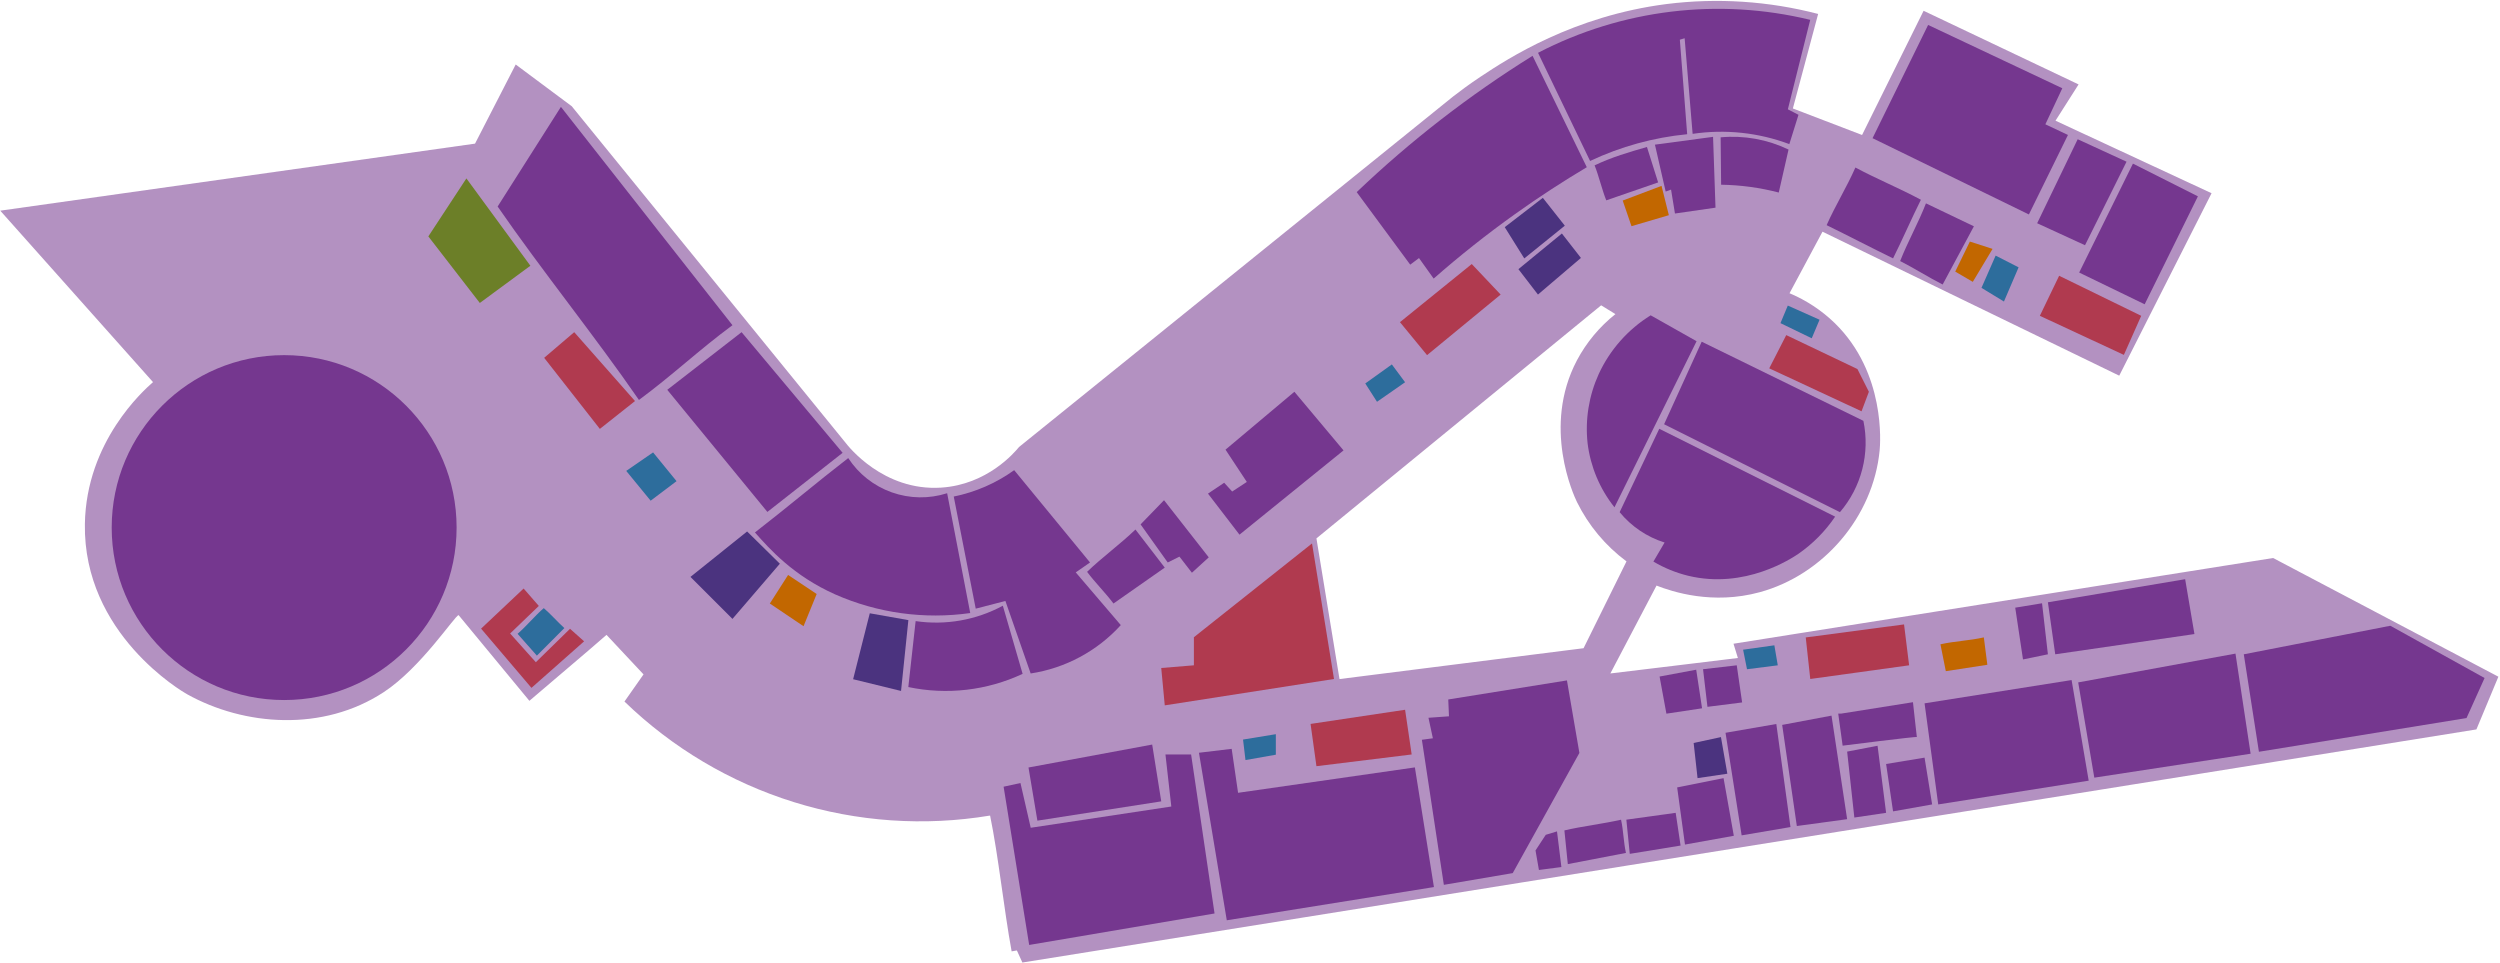 <svg width="1300" height="501" viewBox="0 0 1300 501" fill="none" xmlns="http://www.w3.org/2000/svg">
<g id="SirIanWoodLevel3">
<g id="_3rd_Floor">
<path id="Vector" opacity="0.55" d="M870.91 346.151L837.387 350.197L861.389 304.503C869.506 307.685 890.55 314.656 915.108 307.934C948.058 298.92 974.02 268.928 977.418 234.209C977.734 230.886 980.741 193.932 953.981 167.92C947.197 161.365 939.252 156.131 930.553 152.484L947.701 120.481L1102 195.345L1150.01 100.476L1068.86 62.757L1080.86 43.898L1000.27 5.607L968.271 70.193L932.289 56.402C936.676 40.018 941.057 23.635 945.432 7.252C919.709 0.542 892.942 -1.204 866.565 2.109C818.121 8.315 784.141 30.406 769.984 39.827C763.911 43.865 759.051 47.504 755.694 50.112L529.916 232.423C527.515 235.347 513.367 252.038 489.34 253.567C459.323 255.478 441.013 231.966 439.617 230.138L297.318 55.255L268.165 33.538C261.12 47.252 254.072 60.968 247.021 74.688L0.132 109.548L79.573 198.701C74.589 203.046 44.846 229.607 44.14 272.426C43.184 329.751 95.118 359.801 97.311 361.014C126.937 377.489 167.854 380.746 199.616 359.868C218.898 347.19 236.57 320.056 238.472 319.865L275.285 364.429C288.079 353.396 303.59 340.485 315.387 330.133C321.812 336.979 328.229 343.828 334.637 350.679C331.314 355.376 328.01 360.084 324.726 364.803C349.565 388.874 379.708 406.778 412.729 417.075C445.75 427.372 480.727 429.775 514.846 424.089C519.249 445.556 521.957 472.275 526.045 494.706L528.778 494.233C529.725 496.326 530.678 498.42 531.636 500.514L1287.73 379.3C1291.55 370.156 1295.36 361.017 1299.16 351.884C1260.11 331.308 1221.07 310.734 1182.02 290.164L901.417 334.736C902.175 337.212 902.937 339.688 903.701 342.163L870.91 346.151ZM696.542 353.113C692.548 328.743 688.549 304.359 684.545 279.961L832.593 158.764L840.021 163.334C831.775 169.874 824.968 178.045 820.023 187.336C801.746 221.98 818.42 257.771 820.023 261.061C826.037 273.247 834.865 283.827 845.778 291.925L823.454 337.071L696.542 353.113Z" fill="#75378F"/>
</g>
<g id="Reception">
<path id="Vector_2" d="M242.526 92.774L222.737 122.932L249.505 157.543L275.8 138.185L242.526 92.774Z" fill="#6C7F28"/>
</g>
<g id="N309">
<path id="Vector_3" d="M258.769 107.388C281.923 140.919 309.098 174.442 332.253 207.973C349.808 195.02 363.333 182.068 380.879 169.108L291.677 55.571L258.769 107.388Z" fill="#75378F"/>
</g>
<g id="N310">
<path id="Vector_4" d="M346.975 202.705L399.041 266.203L438.163 235.464L385.623 172.73L346.975 202.705Z" fill="#75378F"/>
</g>
<g id="Main Atrium">
<path id="Vector_5" d="M147.757 364.022C197.284 364.022 237.434 323.872 237.434 274.345C237.434 224.818 197.284 184.669 147.757 184.669C98.23 184.669 58.081 224.818 58.081 274.345C58.081 323.872 98.23 364.022 147.757 364.022Z" fill="#75378F"/>
</g>
<g id="N311">
<path id="Vector_6" d="M392.569 276.871C400.237 285.553 412.583 299.402 434.225 309.064C456.287 318.811 480.64 322.179 504.519 318.785C500.515 298.015 496.513 277.245 492.514 256.475C483.122 259.48 473.003 259.32 463.711 256.018C454.42 252.716 446.468 246.455 441.079 238.197C424.314 251.158 409.334 263.902 392.569 276.871Z" fill="#75378F"/>
</g>
<g id="N318">
<path id="Vector_7" d="M535.948 350.214L522.805 312.495L507.377 316.5C503.567 297.07 499.756 277.638 495.945 258.203C507.275 255.91 517.989 251.234 527.374 244.486L566.813 292.49L559.385 297.641L582.814 325.057C570.542 338.571 553.994 347.451 535.948 350.205V350.214Z" fill="#75378F"/>
</g>
<g id="N317">
<path id="Vector_8" d="M476.13 322.972C474.856 334.404 473.588 345.835 472.325 357.267C492.357 361.49 513.218 359.081 531.761 350.405C528.327 338.591 524.898 326.78 521.475 314.971C507.621 322.466 491.713 325.272 476.13 322.972Z" fill="#75378F"/>
</g>
<g id="N318a">
<path id="Vector_9" d="M565.284 297.35C569.222 302.684 575.071 308.499 579 313.833L605.677 295.157C600.593 288.56 595.511 281.958 590.432 275.35C582.689 282.844 573.035 289.856 565.284 297.35Z" fill="#75378F"/>
</g>
<g id="N319">
<path id="Vector_10" d="M593.099 272.684L607.222 292.49L613.32 289.449L619.792 297.824L628.557 289.823C620.803 279.92 613.049 270.014 605.295 260.105L593.099 272.684Z" fill="#75378F"/>
</g>
<g id="N320">
<path id="Vector_11" d="M628.15 256.682L644.534 278.026L698.635 234.209L673.08 203.719L637.264 233.819L648.347 250.609L640.728 255.594L636.574 251.025L628.15 256.682Z" fill="#75378F"/>
</g>
<g id="N325">
<path id="Vector_12" d="M705.481 99.894L733.313 137.621L737.882 134.198L745.501 144.865C759.029 132.987 773.145 121.796 787.797 111.334C800.707 102.112 813.236 94.028 825.133 86.95C815.717 67.642 806.318 48.337 796.935 29.035C764.104 49.46 733.458 73.204 705.481 99.894Z" fill="#75378F"/>
</g>
<g id="N328">
<path id="Vector_13" d="M799.793 27.506C808.816 46.238 817.833 64.97 826.844 83.702C842.751 76.203 859.829 71.498 877.332 69.794L873.519 20.644L876.011 19.888C877.407 36.465 878.791 53.037 880.165 69.603C897.109 67.09 914.413 68.926 930.453 74.937L935.214 59.7L929.689 56.842C933.566 41.334 937.443 25.825 941.32 10.317C893.616 -1.249 843.339 4.843 799.777 27.465L799.793 27.506Z" fill="#75378F"/>
</g>
<g id="N328a">
<path id="Vector_14" d="M829.187 85.986C831.214 90.913 833.233 99.279 835.26 104.181L862.228 94.859L856.412 76.432C846.925 79.165 838.259 81.666 829.187 85.986Z" fill="#75378F"/>
</g>
<g id="N328b">
<path id="Vector_15" d="M870.976 111.035L892.062 107.986L890.791 71.157L860.566 75.219L866.149 99.603L868.949 98.59C869.636 102.721 870.312 106.87 870.976 111.035Z" fill="#75378F"/>
</g>
<g id="N327">
<path id="Vector_16" d="M894.729 71.414C894.812 79.628 894.898 87.842 894.986 96.056C905.102 96.203 915.163 97.567 924.953 100.118L930.038 77.77C919.063 72.485 906.857 70.288 894.729 71.414Z" fill="#75378F"/>
</g>
<g id="N331">
<path id="Vector_17" d="M973.721 71.855C983.353 52.225 992.985 32.596 1002.62 12.967L1072.4 45.892C1069.46 52.145 1066.52 58.395 1063.59 64.643L1075.34 70.176C1068.57 83.951 1061.79 97.731 1055.02 111.517L973.721 71.855Z" fill="#75378F"/>
</g>
<g id="N334">
<path id="Vector_18" d="M1059.32 116.086L1080.4 72.403L1105.8 84.084L1084.2 127.518L1059.32 116.086Z" fill="#75378F"/>
</g>
<g id="N336">
<path id="Vector_19" d="M1081.17 141.725L1115.23 158.233C1124.45 139.523 1133.68 120.811 1142.91 102.096L1109.13 85.081L1081.17 141.725Z" fill="#75378F"/>
</g>
<g id="N329">
<path id="Vector_20" d="M949.844 117.083C960.935 122.5 973.297 128.939 984.389 134.355C989.216 124.702 994.043 113.527 998.869 103.873C987.521 97.775 976.18 93.206 964.807 87.108C960.262 97.443 954.422 106.756 949.844 117.083Z" fill="#75378F"/>
</g>
<g id="N332">
<path id="Vector_21" d="M988.077 135.751C995.106 139.307 1003.15 144.392 1010.18 147.947L1026.43 117.681L1001.5 105.743C997.391 116.277 992.223 125.25 988.077 135.751Z" fill="#75378F"/>
</g>
<g id="N339">
<path id="Vector_22" d="M839.522 263.794C831.888 254.202 827.052 242.687 825.548 230.521C824.211 218.192 826.22 205.731 831.364 194.447C837.18 181.864 846.563 171.265 858.348 163.965L882.225 177.432L839.522 263.794Z" fill="#75378F"/>
</g>
<g id="N340">
<path id="Vector_23" d="M865.327 220.609C871.846 206.303 878.365 191.994 884.884 177.682L968.961 218.831C970.696 227.154 970.498 235.763 968.384 243.997C966.269 252.232 962.294 259.871 956.764 266.328L865.327 220.609Z" fill="#75378F"/>
</g>
<g id="N341">
<path id="Vector_24" d="M842.214 266.328C848.301 273.752 856.424 279.239 865.584 282.113L859.769 292.016C865.384 295.349 871.463 297.832 877.805 299.385C907.44 306.589 931.807 290.247 935.214 287.954C942.699 282.75 949.158 276.207 954.264 268.654L862.818 222.96C855.961 237.4 849.093 251.855 842.214 266.328Z" fill="#75378F"/>
</g>
<g id="N346">
<path id="Vector_25" d="M539.446 426.739C537.901 417.528 536.358 408.314 534.818 399.098L599.139 387.168L603.849 416.711L539.446 426.739Z" fill="#75378F"/>
</g>
<g id="N345">
<path id="Vector_26" d="M521.875 409.084L530.639 407.173L535.973 430.436L609.083 419.386C608.07 410.364 607.054 401.347 606.034 392.335H619.377L631.565 475.008L535.167 491.375C530.736 463.942 526.305 436.512 521.875 409.084Z" fill="#75378F"/>
</g>
<g id="N344">
<path id="Vector_27" d="M623.456 391.43L640.471 389.394C641.579 397.015 642.686 404.637 643.794 412.258L735.739 399.048C739.062 419.796 742.363 440.538 745.642 461.275L637.929 478.547C633.115 449.514 628.291 420.474 623.456 391.43Z" fill="#75378F"/>
</g>
<g id="N342">
<path id="Vector_28" d="M739.378 384.675C743.183 409.821 746.991 434.966 750.801 460.112L786.617 454.014L821.286 391.529L814.814 353.811L753.094 363.723L753.468 372.479L742.801 373.244L745.094 383.911L739.378 384.675Z" fill="#75378F"/>
</g>
<g id="NS301a">
<path id="Vector_29" d="M813.485 431.815C814.075 437.315 814.665 443.837 815.263 449.336L845.487 443.521C844.216 437.763 844.216 432.006 842.945 426.249C833.515 428.4 822.848 429.613 813.485 431.815Z" fill="#75378F"/>
</g>
<g id="NS304">
<path id="Vector_30" d="M845.703 426.224C846.302 432.155 846.894 438.082 847.481 444.003L873.901 439.691L871.358 422.668L845.703 426.224Z" fill="#75378F"/>
</g>
<g id="NS303">
<path id="Vector_31" d="M803.798 434.1L798.464 442.225C799.057 445.614 799.649 449.001 800.242 452.385L811.923 450.865C811.159 444.684 810.397 438.503 809.638 432.322L803.798 434.1Z" fill="#75378F"/>
</g>
<g id="NS305">
<path id="Vector_32" d="M872.123 409.458L876.185 439.176L901.583 434.606L896.249 404.631L872.123 409.458Z" fill="#75378F"/>
</g>
<g id="NS311">
<path id="Vector_33" d="M897.271 381.045C900.04 398.824 902.835 416.606 905.654 434.39L931.051 430.07C928.592 412.202 926.136 394.338 923.682 376.475L897.271 381.045Z" fill="#75378F"/>
</g>
<g id="NS311a">
<path id="Vector_34" d="M926.731 376.949C929.273 394.479 931.813 412.006 934.35 429.53L960.511 425.974L952.386 372.122L926.731 376.949Z" fill="#75378F"/>
</g>
<g id="NS309">
<path id="Vector_35" d="M862.976 351.801C864.166 358.242 865.352 364.678 866.531 371.108L885.075 368.317C884.061 361.621 883.045 354.93 882.026 348.245L862.976 351.801Z" fill="#75378F"/>
</g>
<g id="NS310">
<path id="Vector_36" d="M885.582 347.996L887.875 367.553L905.903 365.268L903.111 345.96L885.582 347.996Z" fill="#75378F"/>
</g>
<g id="NS320">
<path id="Vector_37" d="M955.875 371.075L958.169 387.749C958.169 387.749 996.776 382.839 996.776 383.263C996.776 383.687 994.74 365.143 994.74 365.143L957.404 371.075" fill="#75378F"/>
</g>
<g id="NS321">
<path id="Vector_38" d="M964.258 425.127L960.511 390.832L976.33 387.791L980.775 422.668L964.258 425.127Z" fill="#75378F"/>
</g>
<g id="NS322">
<path id="Vector_39" d="M980.775 397.27L1000.77 393.972L1004.71 418.306L984.389 421.912L980.775 397.27Z" fill="#75378F"/>
</g>
<g id="NS323">
<path id="Vector_40" d="M1000.77 365.733L1007.88 418.306L1086.12 405.952L1077.23 353.628L1000.77 365.733Z" fill="#75378F"/>
</g>
<g id="NS324">
<path id="Vector_41" d="M1080.66 354.85L1089.04 404.382L1170.32 391.937L1162.45 339.87L1080.66 354.85Z" fill="#75378F"/>
</g>
<g id="NS326">
<path id="Vector_42" d="M1166.77 340.236L1174.64 390.923L1282.59 373.393L1291.98 352.565L1242.97 325.39L1166.77 340.236Z" fill="#75378F"/>
</g>
<g id="NS325">
<path id="Vector_43" d="M1064.91 313.193L1068.72 340.236L1141.11 329.71L1136.28 301.18L1064.91 313.193Z" fill="#75378F"/>
</g>
<g id="NS318">
<path id="Vector_44" d="M1047.92 315.985L1051.96 342.911L1064.91 340.236L1061.86 313.7L1047.92 315.985Z" fill="#75378F"/>
</g>
<g id="bathroom_3">
<path id="Vector_45" d="M880.697 386.345C881.367 392.438 882.042 398.53 882.724 404.623L898.218 402.338C897.11 395.991 896.003 389.641 894.895 383.288L880.697 386.345Z" fill="#4B337F"/>
</g>
<g id="bathroom_1">
<path id="Vector_46" d="M359.038 299.984L380.879 321.834C389.099 312.263 397.313 302.695 405.521 293.13L388.498 276.364L359.038 299.984Z" fill="#4B337F"/>
</g>
<g id="bathroom_2">
<path id="Vector_47" d="M443.621 353.196L468.545 359.294L472.358 322.465L452.286 318.909C449.384 330.336 446.496 341.765 443.621 353.196Z" fill="#4B337F"/>
</g>
<g id="bathroom_4">
<path id="Vector_48" d="M782.463 118.122L792.624 134.38L813.701 117.357L802.269 102.877L782.463 118.122Z" fill="#4B337F"/>
</g>
<g id="bathroom_5">
<path id="Vector_49" d="M789.574 139.963L799.735 153.173L822.084 134.123L812.181 121.42L789.574 139.963Z" fill="#4B337F"/>
</g>
<g id="Accessible_toilet_1">
<path id="Vector_50" d="M400.312 313.833L417.841 325.639L424.671 308.873L409.816 298.97C406.653 303.922 403.485 308.876 400.312 313.833Z" fill="#C26700"/>
</g>
<g id="Accessible_toilet_2">
<path id="Vector_51" d="M843.801 104.281L848.37 117.615L867.803 111.899C866.529 106.814 865.26 101.733 863.998 96.654L843.801 104.281Z" fill="#C26700"/>
</g>
<g id="Accessible_toilet_3">
<path id="Vector_52" d="M1016.72 141.235L1025.85 146.568L1036.14 129.421L1024.33 125.615L1016.72 141.235Z" fill="#C26700"/>
</g>
<g id="Accessible_toilet_4">
<path id="Vector_53" d="M1009.03 335.035L1011.82 349.009L1033.42 345.686C1032.74 340.444 1032.26 336.688 1031.59 331.438C1024.13 333.149 1016.48 333.349 1009.03 335.035Z" fill="#C26700"/>
</g>
<g id="lift_1">
<path id="Vector_54" d="M269.137 329.577C272.46 333.365 275.805 337.151 279.173 340.934L293.471 326.603C289.957 323.429 286.093 319.051 282.77 316.226C278.45 319.881 273.465 325.921 269.137 329.577Z" fill="#2D6D9C"/>
</g>
<g id="lift_2">
<path id="Vector_55" d="M325.64 244.868L338.334 260.363L351.802 250.202C347.731 245.217 343.665 240.233 339.605 235.248L325.64 244.868Z" fill="#2D6D9C"/>
</g>
<g id="lift_3">
<path id="Vector_56" d="M709.942 199.399L716.04 208.928L730.646 198.767L723.759 189.496L709.942 199.399Z" fill="#2D6D9C"/>
</g>
<g id="lift_4">
<path id="Vector_57" d="M925.842 168.036L929.656 158.897L946.164 166.258L942.101 175.912L925.842 168.036Z" fill="#2D6D9C"/>
</g>
<g id="lift_5">
<path id="Vector_58" d="M1030.37 149.684C1034.24 152.054 1038.14 154.425 1042.05 156.795L1049.67 139.016L1037.73 132.918C1035.28 138.501 1032.82 144.09 1030.37 149.684Z" fill="#2D6D9C"/>
</g>
<g id="lift_6">
<path id="Vector_59" d="M646.378 384.567L647.649 395.235L663.434 392.443V381.776L646.378 384.567Z" fill="#2D6D9C"/>
</g>
<g id="lift_7">
<path id="Vector_60" d="M906.41 337.843C907.091 341.222 907.769 344.609 908.445 348.004L924.446 345.968L922.668 335.558L906.41 337.843Z" fill="#2D6D9C"/>
</g>
<g id="stairs_1">
<path id="Vector_61" d="M282.961 186.064L311.923 223.027L330.209 208.546L298.589 172.73L282.961 186.064Z" fill="#B03A4F"/>
</g>
<g id="stairs_2">
<path id="Vector_62" d="M280.187 315.088L272.286 306.032L250.162 326.885L276.357 357.691L303.732 333.49L296.412 326.968L278.633 344.357L265.266 329.419" fill="#B03A4F"/>
</g>
<g id="stairs_3">
<path id="Vector_63" d="M603.841 347.356L605.677 366.788L693.683 353.072L682.252 282.587L620.822 331.355V345.96L603.841 347.356Z" fill="#B03A4F"/>
</g>
<g id="stairs_4">
<path id="Vector_64" d="M681.496 376.442L684.545 398.417L734.069 392.319L730.646 369.073L681.496 376.442Z" fill="#B03A4F"/>
</g>
<g id="stairs_5">
<path id="Vector_65" d="M938.985 331.463L941.336 353.072L992.738 345.96L990.104 324.692L938.985 331.463Z" fill="#B03A4F"/>
</g>
<g id="stairs_6">
<path id="Vector_66" d="M928.85 174.25L920.002 191.531L968.005 213.88L971.819 203.719L965.862 191.905L928.85 174.25Z" fill="#B03A4F"/>
</g>
<g id="stairs_7">
<path id="Vector_67" d="M727.979 167.521L765.315 137.297L780.336 153.173L742.069 184.669L727.979 167.521Z" fill="#B03A4F"/>
</g>
<g id="stairs_8">
<path id="Vector_68" d="M1060.72 164.223L1070.75 143.395L1113.43 164.223L1104.41 184.544L1060.72 164.223Z" fill="#B03A4F"/>
</g>
</g>
</svg>
